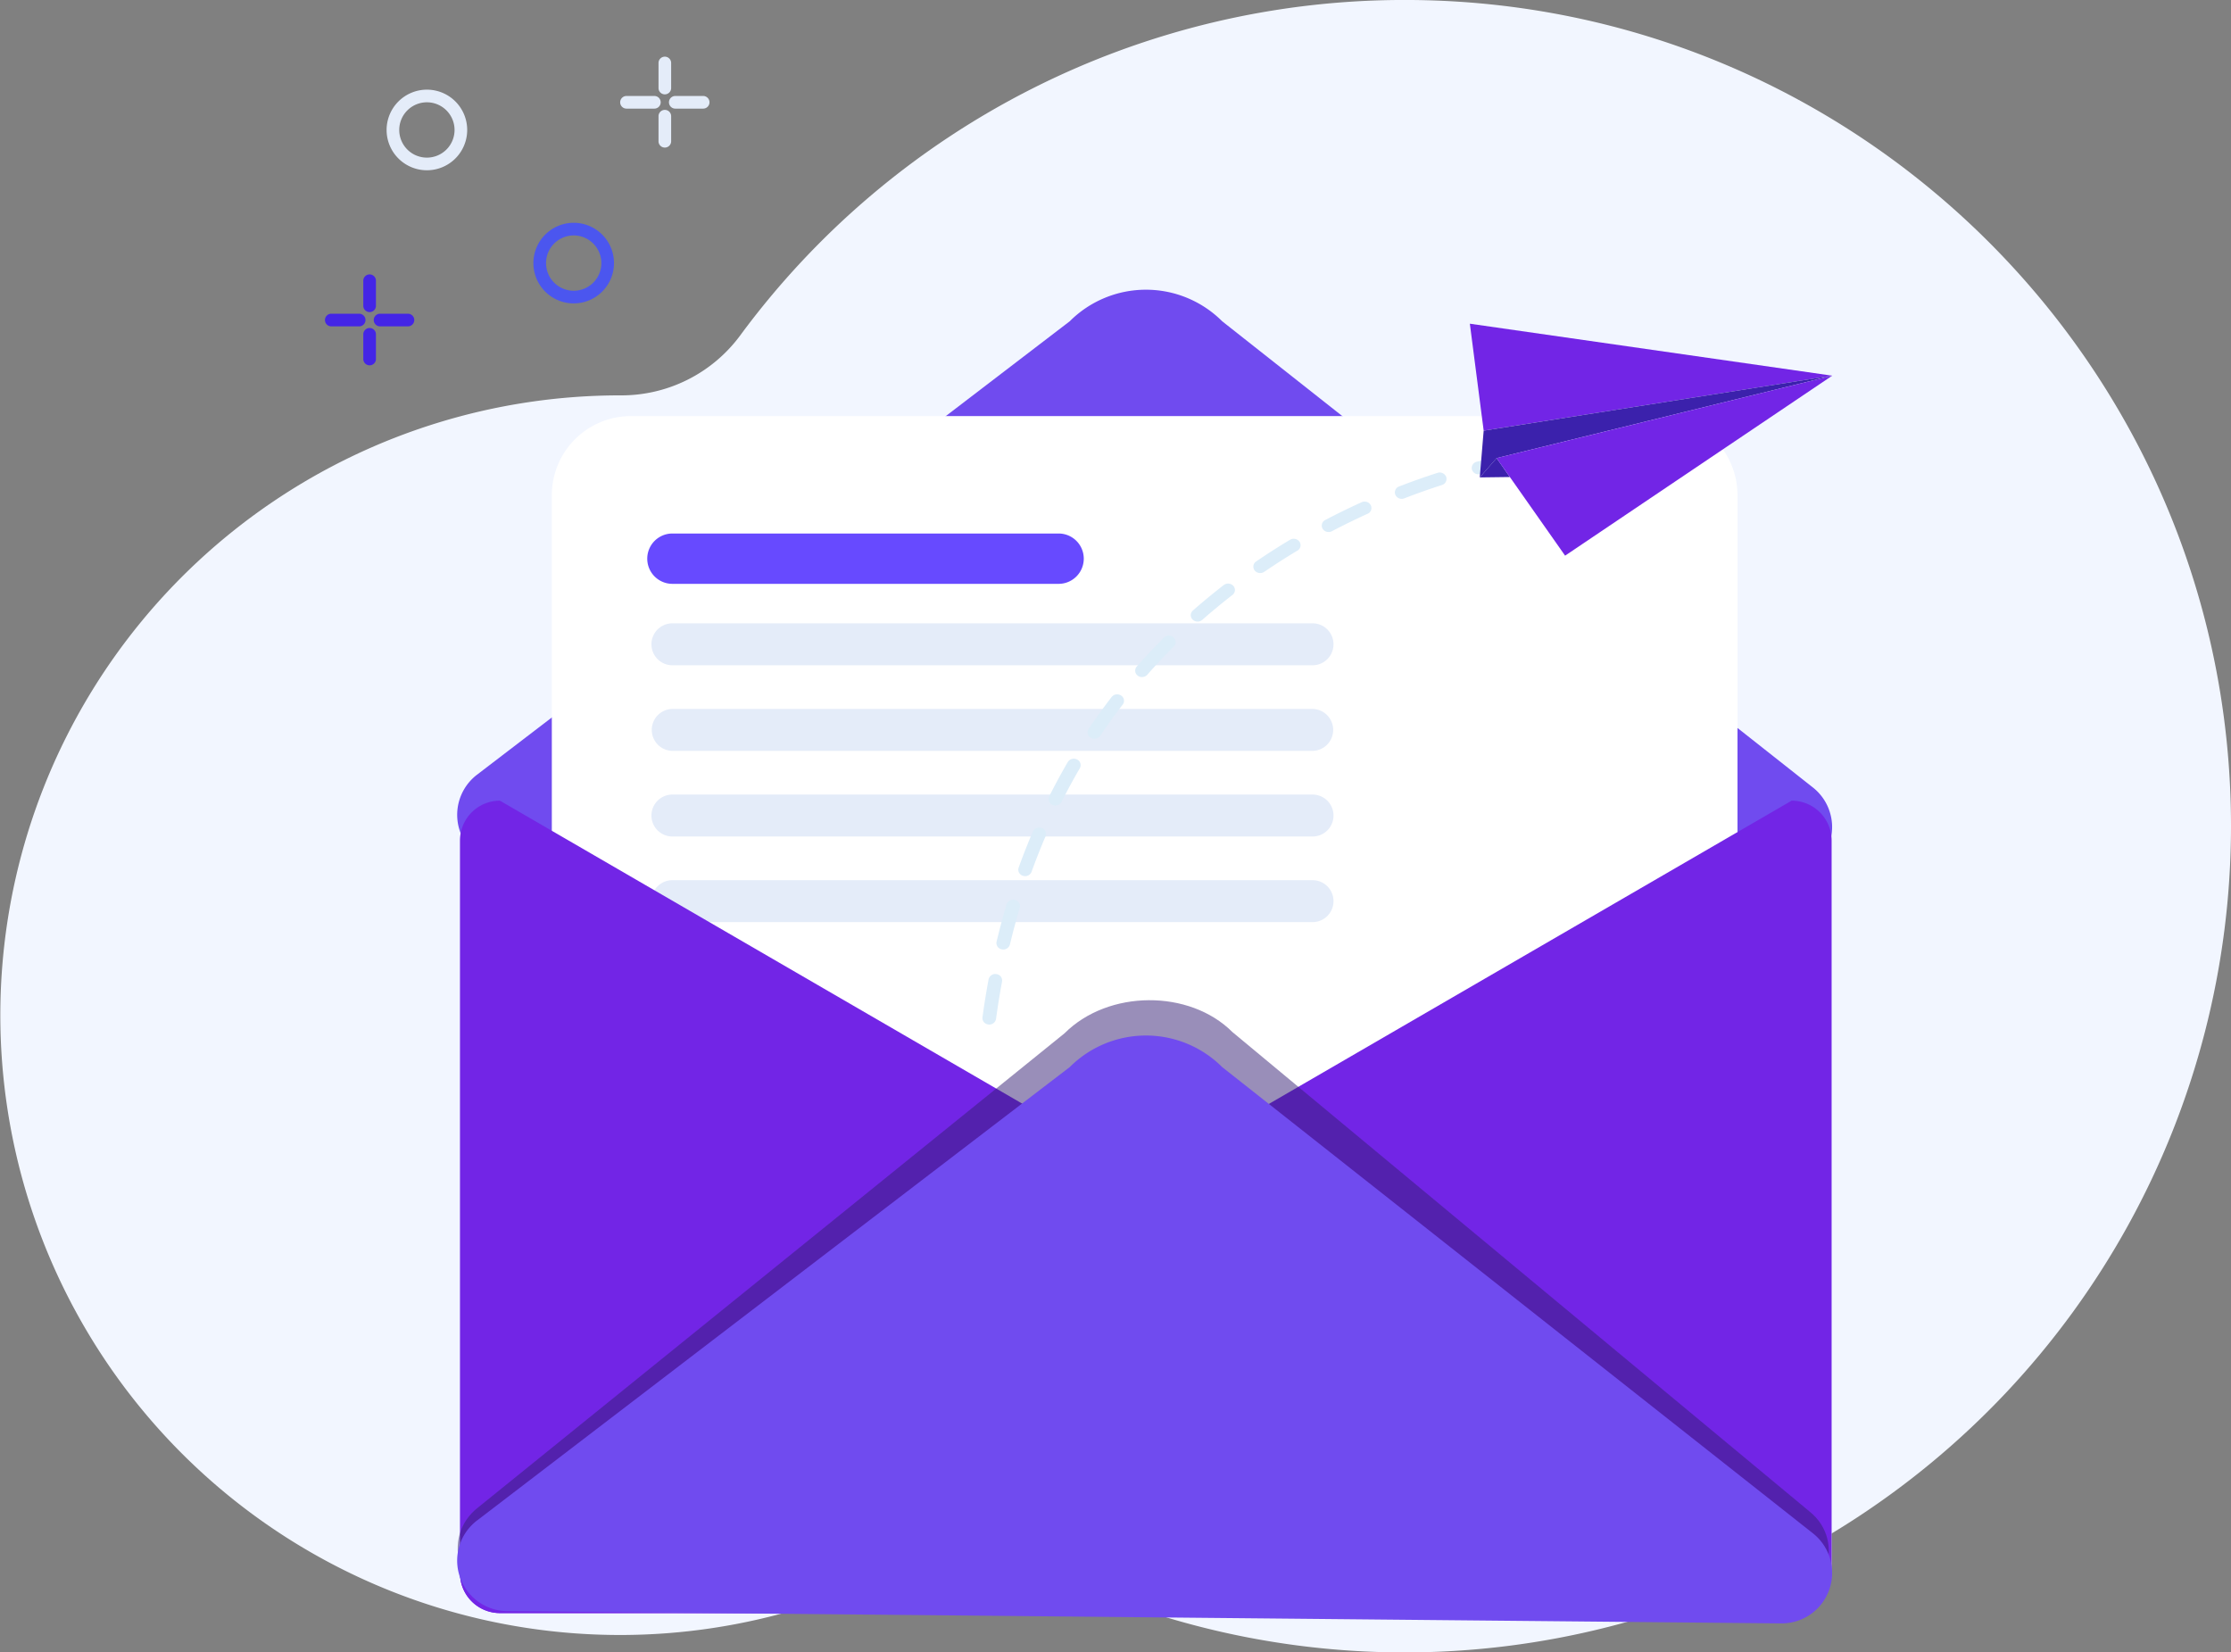 <svg xmlns="http://www.w3.org/2000/svg" xmlns:xlink="http://www.w3.org/1999/xlink" width="432.255" height="320.128" viewBox="0 0 432.255 320.128">
  <rect x="0" y="0" width="432.255" height="320.128" fill="#808080" stroke="none"/>
  <defs>
    <clipPath id="clip-path">
      <rect id="Rectangle_1676" data-name="Rectangle 1676" width="74.501" height="59.796" fill="none"/>
    </clipPath>
    <clipPath id="clip-path-2">
      <rect id="Rectangle_1671" data-name="Rectangle 1671" width="432.255" height="320.128" fill="#f2f6ff"/>
    </clipPath>
    <clipPath id="clip-path-3">
      <rect id="Rectangle_1674" data-name="Rectangle 1674" width="266.429" height="258.38" fill="none"/>
    </clipPath>
    <clipPath id="clip-path-5">
      <rect id="Rectangle_1672" data-name="Rectangle 1672" width="265.656" height="117.003" fill="none"/>
    </clipPath>
    <clipPath id="clip-path-6">
      <rect id="Rectangle_1675" data-name="Rectangle 1675" width="164.649" height="135.774" fill="none"/>
    </clipPath>
  </defs>
  <g id="email" transform="translate(-364.713 -219.646)">
    <g id="Group_20" data-name="Group 20" transform="translate(427.675 230.658)">
      <g id="Group_19" data-name="Group 19" transform="translate(0 0)" clip-path="url(#clip-path)">
        <path id="Path_30" data-name="Path 30" d="M35.853,22.327a7.808,7.808,0,1,1-7.809,7.808,7.818,7.818,0,0,1,7.809-7.808m0,2.449a5.358,5.358,0,1,0,5.36,5.358,5.365,5.365,0,0,0-5.36-5.358" transform="translate(12.338 9.823)" fill="#4b56ef"/>
        <path id="Path_31" data-name="Path 31" d="M16.1,4.415a7.808,7.808,0,1,1-7.809,7.808A7.817,7.817,0,0,1,16.1,4.415m0,2.449a5.359,5.359,0,1,0,5.358,5.358A5.364,5.364,0,0,0,16.1,6.864" transform="translate(3.65 1.942)" fill="#e4ecf9"/>
        <path id="Path_32" data-name="Path 32" d="M6.564,35.784A1.225,1.225,0,0,0,7.789,37.01h5.4a1.225,1.225,0,0,0,0-2.451h-5.4a1.225,1.225,0,0,0-1.225,1.225" transform="translate(2.888 15.205)" fill="#4425e6"/>
        <path id="Path_33" data-name="Path 33" d="M0,35.784A1.225,1.225,0,0,0,1.225,37.01h5.4a1.225,1.225,0,0,0,0-2.451h-5.4A1.225,1.225,0,0,0,0,35.784" transform="translate(0 15.205)" fill="#4425e6"/>
        <path id="Path_34" data-name="Path 34" d="M5.158,30.519v4.853a1.225,1.225,0,0,0,2.449,0V30.519a1.225,1.225,0,1,0-2.449,0" transform="translate(2.269 12.888)" fill="#4425e6"/>
        <path id="Path_35" data-name="Path 35" d="M5.158,37.68v4.853a1.225,1.225,0,0,0,2.449,0V37.68a1.225,1.225,0,0,0-2.449,0" transform="translate(2.269 16.039)" fill="#4425e6"/>
        <path id="Path_36" data-name="Path 36" d="M46.286,6.49a1.225,1.225,0,0,0,1.225,1.225h5.4a1.225,1.225,0,0,0,0-2.451h-5.4A1.225,1.225,0,0,0,46.286,6.49" transform="translate(20.364 2.316)" fill="#e4ecf9"/>
        <path id="Path_37" data-name="Path 37" d="M39.721,6.49a1.225,1.225,0,0,0,1.224,1.225h5.4a1.225,1.225,0,0,0,0-2.451h-5.4A1.225,1.225,0,0,0,39.721,6.49" transform="translate(17.476 2.316)" fill="#e4ecf9"/>
        <path id="Path_38" data-name="Path 38" d="M44.879,1.225V6.078a1.225,1.225,0,0,0,2.449,0V1.225a1.225,1.225,0,1,0-2.449,0" transform="translate(19.745 0)" fill="#e4ecf9"/>
        <path id="Path_39" data-name="Path 39" d="M44.879,8.385v4.853a1.225,1.225,0,0,0,2.449,0V8.385a1.225,1.225,0,1,0-2.449,0" transform="translate(19.745 3.15)" fill="#e4ecf9"/>
      </g>
    </g>
    <g id="Group_8" data-name="Group 8" transform="translate(364.713 219.646)">
      <g id="Group_7" data-name="Group 7" transform="translate(0 0)" clip-path="url(#clip-path-2)">
        <path id="Path_2" data-name="Path 2" d="M272.174,0A159.833,159.833,0,0,0,143.331,65.1a28.6,28.6,0,0,1-23.1,11.5h-.152a120.076,120.076,0,1,0,52.2,228.241,36.258,36.258,0,0,1,31.312-.117A160.135,160.135,0,0,0,432.255,160.07C432.255,71.733,360.511,0,272.174,0" transform="translate(0 -0.005)" fill="#f2f6ff"/>
      </g>
    </g>
    <g id="Group_18" data-name="Group 18" transform="translate(453.276 275.77)">
      <g id="Group_15" data-name="Group 15">
        <g id="Group_14" data-name="Group 14" clip-path="url(#clip-path-3)">
          <g id="Group_13" data-name="Group 13">
            <g id="Group_12" data-name="Group 12" clip-path="url(#clip-path-3)">
              <path id="Path_3" data-name="Path 3" d="M259.727,461.9H9.453a7.741,7.741,0,0,1-7.74-7.74V312.249a7.74,7.74,0,0,1,7.74-7.74H259.727a7.74,7.74,0,0,1,7.74,7.74V454.157a7.74,7.74,0,0,1-7.74,7.74" transform="translate(-1.156 -205.52)" fill="#ecf2fe"/>
              <path id="Path_4" data-name="Path 4" d="M3.856,93.962,118.694,6.119a20.891,20.891,0,0,1,29.544,0L262.687,96.434a9.78,9.78,0,0,1-6.153,17.457L9.7,111.51A9.78,9.78,0,0,1,3.856,93.962" transform="translate(0 0)" fill="#704bef"/>
              <path id="Path_5" data-name="Path 5" d="M270.854,265.245H71.779A15.325,15.325,0,0,1,56.454,249.92V90.653A15.325,15.325,0,0,1,71.779,75.328H270.854a15.325,15.325,0,0,1,15.325,15.325V249.92a15.325,15.325,0,0,1-15.325,15.325" transform="translate(-38.102 -50.841)" fill="#fff"/>
              <path id="Path_6" data-name="Path 6" d="M193.029,155.047H118.205a4.876,4.876,0,0,1,0-9.752h74.824a4.876,4.876,0,0,1,0,9.752" transform="translate(-76.488 -98.063)" fill="#674aff"/>
              <path id="Path_7" data-name="Path 7" d="M243.915,206.945H119.891a4.063,4.063,0,1,1,0-8.127H243.915a4.063,4.063,0,1,1,0,8.127" transform="translate(-78.175 -134.187)" fill="#e4ecf9"/>
              <path id="Path_8" data-name="Path 8" d="M243.915,257.969H119.891a4.064,4.064,0,0,1,0-8.127H243.915a4.064,4.064,0,0,1,0,8.127" transform="translate(-78.175 -168.624)" fill="#e4ecf9"/>
              <path id="Path_9" data-name="Path 9" d="M243.915,308.993H119.891a4.063,4.063,0,0,1,0-8.127H243.915a4.063,4.063,0,0,1,0,8.127" transform="translate(-78.175 -203.061)" fill="#e4ecf9"/>
              <path id="Path_10" data-name="Path 10" d="M243.915,360.017H119.891a4.063,4.063,0,1,1,0-8.127H243.915a4.063,4.063,0,1,1,0,8.127" transform="translate(-78.175 -237.499)" fill="#e4ecf9"/>
              <path id="Path_11" data-name="Path 11" d="M267.467,454.157a7.741,7.741,0,0,1-7.74,7.74H9.453a7.741,7.741,0,0,1-7.74-7.74V312.249a7.74,7.74,0,0,1,7.74-7.74Z" transform="translate(-1.156 -205.52)" fill="#7225e6"/>
              <path id="Path_12" data-name="Path 12" d="M1.713,454.157a7.741,7.741,0,0,0,7.74,7.74H259.727a7.741,7.741,0,0,0,7.74-7.74V312.249a7.74,7.74,0,0,0-7.74-7.74Z" transform="translate(-1.156 -205.52)" fill="#7225e6"/>
              <g id="Group_11" data-name="Group 11" transform="translate(0.113 137.644)" opacity="0.5">
                <g id="Group_10" data-name="Group 10">
                  <g id="Group_9" data-name="Group 9" clip-path="url(#clip-path-5)">
                    <path id="Path_13" data-name="Path 13" d="M4.368,521.638l113.568-91.815c8.448-8.448,24.2-8.552,32.533-.216l111.737,92.815c7.491,5.893,3.143,18.03-6.448,18L10.264,539.65c-9.571-.029-13.537-12.146-5.9-18.012" transform="translate(-0.349 -423.42)" fill="#341e74"/>
                  </g>
                </g>
              </g>
              <path id="Path_14" data-name="Path 14" d="M3.856,538.434l114.838-87.843a20.891,20.891,0,0,1,29.544,0l114.449,90.315a9.78,9.78,0,0,1-6.153,17.457L9.7,555.982a9.78,9.78,0,0,1-5.848-17.548" transform="translate(0 -299.985)" fill="#704bef"/>
            </g>
          </g>
        </g>
      </g>
      <g id="Group_17" data-name="Group 17" transform="translate(101.779 6.587)">
        <g id="Group_16" data-name="Group 16" transform="translate(0 0)" clip-path="url(#clip-path-6)">
          <path id="Path_15" data-name="Path 15" d="M52.36,17.295a1.42,1.42,0,0,0,.659,0c2.377-.585,3.754-.823,3.769-.825a1.252,1.252,0,0,0,1.067-1.443,1.322,1.322,0,0,0-1.539-1c-.059.009-1.479.253-3.967.864a1.242,1.242,0,0,0-.947,1.519,1.291,1.291,0,0,0,.958.89" transform="translate(43.442 11.844)" fill="#dcedf9"/>
          <path id="Path_16" data-name="Path 16" d="M13,47.5c-1.233,2.112-2.422,4.3-3.531,6.509a1.358,1.358,0,0,1-1.523.676A1.488,1.488,0,0,1,7.7,54.6a1.213,1.213,0,0,1-.631-1.656c1.132-2.252,2.344-4.487,3.6-6.643a1.369,1.369,0,0,1,1.8-.493A1.207,1.207,0,0,1,13,47.5" transform="translate(5.873 38.618)" fill="#dcedf9"/>
          <path id="Path_17" data-name="Path 17" d="M9.043,54.589c-.954,2.232-1.864,4.537-2.7,6.857a1.343,1.343,0,0,1-1.578.807,1.032,1.032,0,0,1-.1-.028,1.23,1.23,0,0,1-.831-1.576c.853-2.363,1.778-4.714,2.75-6.987a1.355,1.355,0,0,1,1.724-.69,1.218,1.218,0,0,1,.735,1.617" transform="translate(3.184 44.731)" fill="#dcedf9"/>
          <path id="Path_18" data-name="Path 18" d="M1,78A1.247,1.247,0,0,1,.011,76.64c.338-2.475.736-4.951,1.185-7.358a1.32,1.32,0,0,1,1.534-1.01,1.249,1.249,0,0,1,1.076,1.438c-.443,2.37-.834,4.808-1.168,7.245A1.309,1.309,0,0,1,1.156,78.03,1.147,1.147,0,0,1,1,78" transform="translate(0 57.733)" fill="#dcedf9"/>
          <path id="Path_19" data-name="Path 19" d="M5.07,60.5A1.235,1.235,0,0,1,5.99,62.03c-.325,1.091-.637,2.2-.93,3.284-.34,1.255-.666,2.538-.971,3.815a1.329,1.329,0,0,1-1.584.94l-.035-.007A1.241,1.241,0,0,1,1.5,68.583c.31-1.3.642-2.6.988-3.878.3-1.108.617-2.232.947-3.343a1.335,1.335,0,0,1,1.6-.871l.031.007" transform="translate(1.244 51.134)" fill="#dcedf9"/>
          <path id="Path_20" data-name="Path 20" d="M13.483,46.919a1.364,1.364,0,0,1-1.445.541,1.381,1.381,0,0,1-.382-.153,1.2,1.2,0,0,1-.412-1.717c1.412-2.1,2.911-4.175,4.456-6.176a1.382,1.382,0,0,1,1.85-.277,1.2,1.2,0,0,1,.3,1.737c-1.514,1.958-2.979,3.993-4.362,6.045" transform="translate(9.337 32.905)" fill="#dcedf9"/>
          <path id="Path_21" data-name="Path 21" d="M52.41,18.04c-2.416.775-4.869,1.645-7.287,2.582a1.4,1.4,0,0,1-.831.055,1.3,1.3,0,0,1-.9-.731,1.215,1.215,0,0,1,.718-1.623c2.47-.958,4.975-1.846,7.443-2.638a1.348,1.348,0,0,1,1.682.775,1.226,1.226,0,0,1-.825,1.578" transform="translate(36.619 13.212)" fill="#dcedf9"/>
          <path id="Path_22" data-name="Path 22" d="M37.589,24.408a1.409,1.409,0,0,1-.971.12,1.313,1.313,0,0,1-.831-.6,1.2,1.2,0,0,1,.509-1.691c2.305-1.207,4.677-2.366,7.051-3.444a1.365,1.365,0,0,1,1.768.578,1.21,1.21,0,0,1-.617,1.661c-2.328,1.056-4.652,2.193-6.911,3.376" transform="translate(30.129 15.791)" fill="#dcedf9"/>
          <path id="Path_23" data-name="Path 23" d="M24.1,34.3a1.38,1.38,0,0,1-1.231.3,1.331,1.331,0,0,1-.641-.354,1.19,1.19,0,0,1,.061-1.757c1.922-1.691,3.93-3.347,5.968-4.927a1.386,1.386,0,0,1,1.866.166,1.193,1.193,0,0,1-.179,1.75c-2,1.549-3.961,3.171-5.844,4.825" transform="translate(18.5 23.07)" fill="#dcedf9"/>
          <path id="Path_24" data-name="Path 24" d="M30.542,28.979a1.392,1.392,0,0,1-1.106.2,1.321,1.321,0,0,1-.746-.474,1.194,1.194,0,0,1,.293-1.735c2.125-1.453,4.334-2.867,6.566-4.2a1.377,1.377,0,0,1,1.829.38,1.2,1.2,0,0,1-.4,1.717c-2.187,1.311-4.351,2.7-6.433,4.118" transform="translate(24.055 19.09)" fill="#dcedf9"/>
          <path id="Path_25" data-name="Path 25" d="M18.38,40.312a1.375,1.375,0,0,1-1.346.413,1.359,1.359,0,0,1-.519-.247,1.193,1.193,0,0,1-.175-1.752c1.68-1.907,3.45-3.79,5.257-5.595a1.385,1.385,0,0,1,1.872-.054,1.189,1.189,0,0,1,.057,1.757c-1.768,1.766-3.5,3.609-5.146,5.477" transform="translate(13.564 27.693)" fill="#dcedf9"/>
          <path id="Path_26" data-name="Path 26" d="M53.842,20.722,51.164,0l70.207,10.069Z" transform="translate(43.277 0)" fill="#7225e6"/>
          <path id="Path_27" data-name="Path 27" d="M120.491,5.454,55.635,21.385l-.172.044-3.258,3.734.755-9.054Z" transform="translate(44.158 4.613)" fill="#3b21ac"/>
          <path id="Path_28" data-name="Path 28" d="M52.205,17.844l5.829-.074-2.571-3.662Z" transform="translate(44.158 11.933)" fill="#3b21ac"/>
          <path id="Path_29" data-name="Path 29" d="M62.131,19.423l-8.162,2,13.277,18.9L119,5.455Z" transform="translate(45.65 4.614)" fill="#7225e6"/>
        </g>
      </g>
    </g>
  </g>
</svg>
